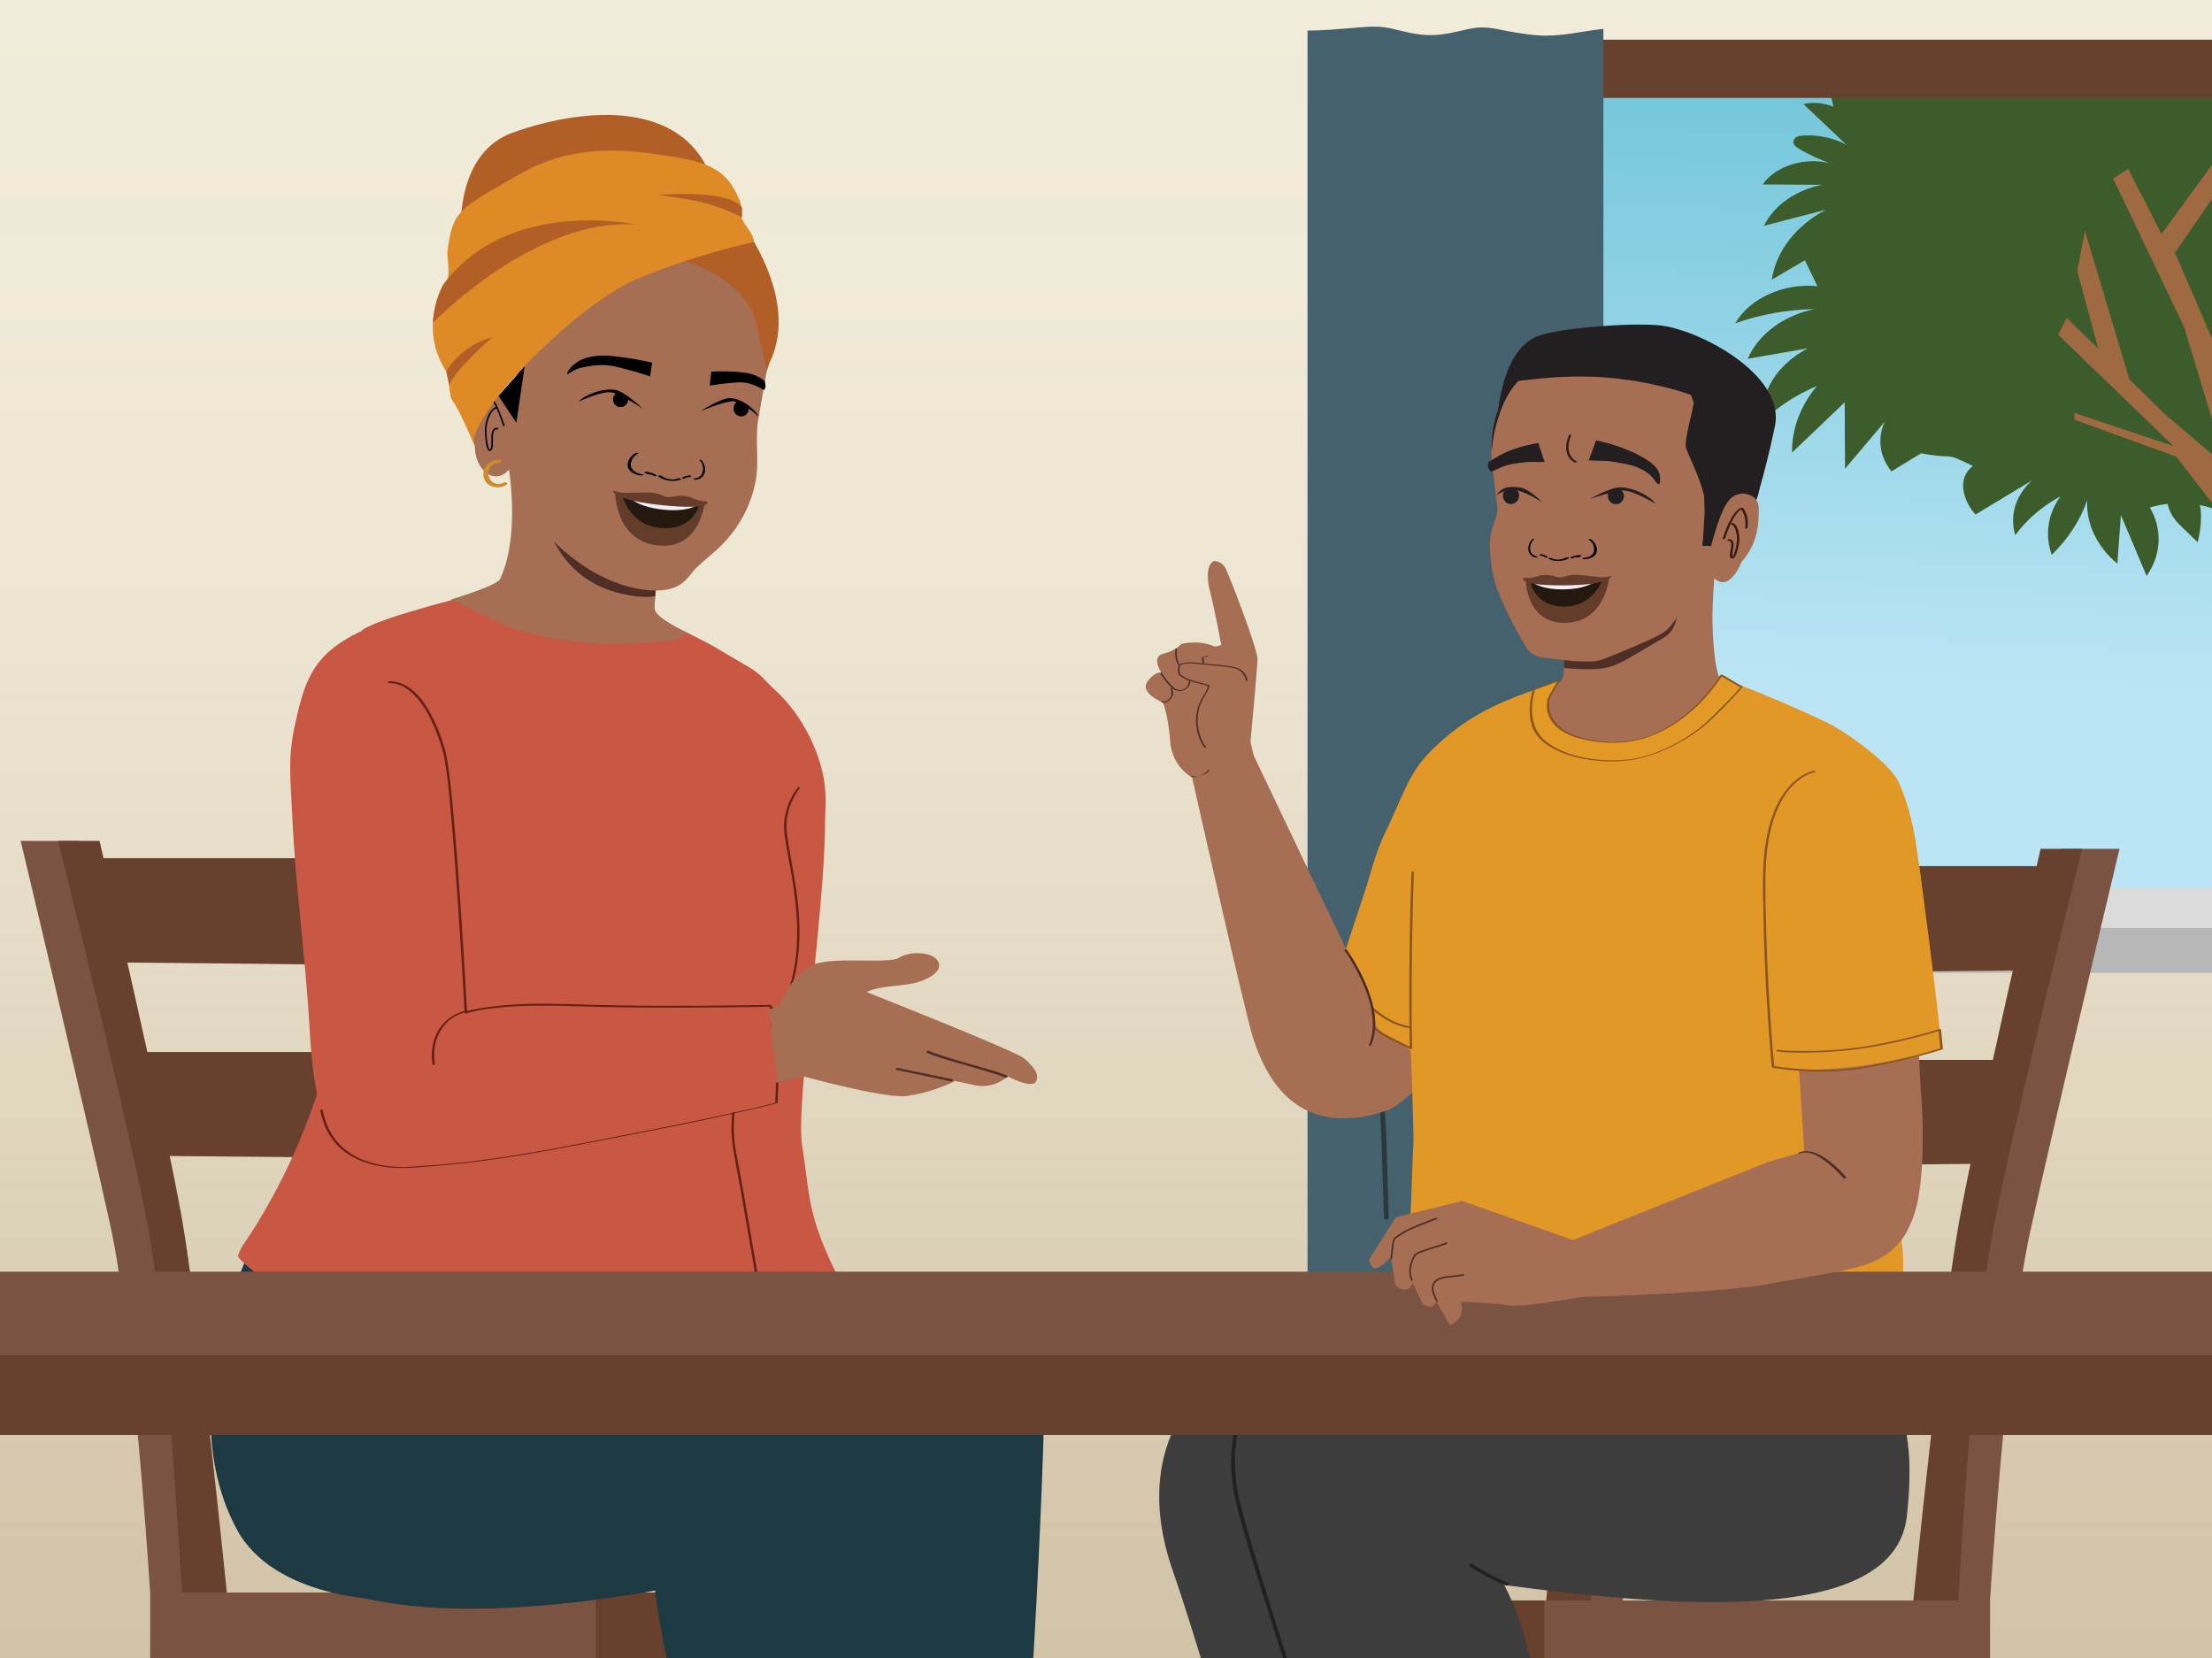 <?xml version="1.0" encoding="UTF-8"?>
<svg xmlns="http://www.w3.org/2000/svg" xmlns:xlink="http://www.w3.org/1999/xlink" viewBox="0 0 1334 1000">
  <defs>
    <style>
      .cls-1 {
        fill: #3c5c2c;
      }

      .cls-2 {
        fill: #67402e;
      }

      .cls-3 {
        fill: #9f6a42;
      }

      .cls-4 {
        fill: #010101;
      }

      .cls-5 {
        fill: url(#linear-gradient-2);
      }

      .cls-6 {
        fill: #1d3942;
      }

      .cls-7 {
        fill: #231f20;
      }

      .cls-8 {
        fill: #f1edf6;
      }

      .cls-9 {
        fill: #643c2a;
      }

      .cls-10 {
        stroke: #4f2e25;
      }

      .cls-10, .cls-11 {
        fill: none;
        stroke-miterlimit: 10;
      }

      .cls-12 {
        fill: #a66e53;
      }

      .cls-13 {
        fill: #ce8d2a;
      }

      .cls-14 {
        fill: url(#linear-gradient);
        opacity: .5;
      }

      .cls-11 {
        stroke: #010101;
        stroke-width: .96px;
      }

      .cls-15 {
        fill: #212121;
      }

      .cls-16 {
        fill: #3d3d3d;
      }

      .cls-17 {
        fill: #b7b7b7;
      }

      .cls-18 {
        fill: #e29926;
      }

      .cls-19 {
        fill: #e19826;
      }

      .cls-20 {
        fill: #7b5342;
      }

      .cls-21 {
        fill: #8b5522;
      }

      .cls-22 {
        fill: #2d383d;
      }

      .cls-23 {
        fill: #45616e;
      }

      .cls-24 {
        fill: #8e6528;
      }

      .cls-25 {
        fill: #b15e27;
      }

      .cls-26 {
        fill: #f2ebd1;
      }

      .cls-27 {
        fill: #24180f;
      }

      .cls-28 {
        fill: #de8b27;
      }

      .cls-29 {
        fill: #dcdbdb;
      }

      .cls-30 {
        fill: #381c13;
      }

      .cls-31 {
        fill: #c85844;
      }

      .cls-32 {
        fill: #662117;
      }

      .cls-33 {
        fill: #4f2e25;
      }
    </style>
    <linearGradient id="linear-gradient" x1="-1398.35" y1="3779.35" x2="-338.93" y2="3779.35" gradientTransform="translate(-3110.5 1389.46) rotate(90) scale(1 -1)" gradientUnits="userSpaceOnUse">
      <stop offset="0" stop-color="#f0ebe0"/>
      <stop offset=".18" stop-color="#eee8dd" stop-opacity=".99"/>
      <stop offset=".33" stop-color="#e8e1d4" stop-opacity=".97"/>
      <stop offset=".46" stop-color="#ded4c5" stop-opacity=".93"/>
      <stop offset=".59" stop-color="#d0c2b0" stop-opacity=".88"/>
      <stop offset=".72" stop-color="#bdab95" stop-opacity=".82"/>
      <stop offset=".84" stop-color="#a78e73" stop-opacity=".73"/>
      <stop offset=".96" stop-color="#8d6d4d" stop-opacity=".64"/>
      <stop offset="1" stop-color="#83603d" stop-opacity=".6"/>
    </linearGradient>
    <linearGradient id="linear-gradient-2" x1="1105.05" y1="604.79" x2="1133.13" y2="-61.85" gradientUnits="userSpaceOnUse">
      <stop offset=".29" stop-color="#bbe5f5"/>
      <stop offset=".81" stop-color="#76c7db"/>
    </linearGradient>
  </defs>
  <g id="Layer_3" data-name="Layer 3">
    <polyline class="cls-26" points="1372.37 1032.13 1372.37 -24.34 -34.67 -24.34 -34.67 1032.13"/>
    <polyline class="cls-14" points="1372.37 1047.04 -34.67 1047.04 -34.67 -12.39 1372.37 -12.39"/>
    <rect class="cls-5" x="818.16" y="35.47" width="599.16" height="536.3"/>
    <g>
      <path class="cls-1" d="M1680.74,136.08v.02c-2.57-7.92-7.51-15.26-14.9-20.93l15.17,4.68c-1.59-8.75-6.03-17-12.85-23.89l20.13,7.28c-4.1-14.36-21.09-25.62-39.29-26.01l-3.32-2.34c9.19-7.03,16.96-15.19,23.08-24.16-6.87.72-13.74,1.34-20.62,1.9-6.84,2.51-12.91,6.4-17.55,11.44,1.62-3.3,2.38-6.81,2.39-10.33-4.64.3-9.29.58-13.94.81,1.04,2.84,2.2,5.66,3.51,8.43-2.36-2.92-5.02-5.66-7.91-8.22-1.37.07-2.75.14-4.12.2-80.89,3.55-161.71-1.51-242.54-3.96-78.83-2.38-157.69-1.22-236.54-.98-6.64,7.84-11.36,16.85-12.78,26.39-3.8-10.15-18.52-16.6-31.01-13.61l25.74,24.4c-8.03-4.23-17.59-6.14-27.16-5.39-1.87.15-3.63,1.06-4.38,2.46-1.33,2.48,1.24,4.46,3.62,5.82,5.69,3.3,11.78,6.1,18.16,8.4-14.87-3.85-32.96,1.46-40.56,12.75l35.77.23c-15.9,3.15-28.95,12.35-35.04,24.71l37.38-9.7c-18.01,9.45-29.98,24.9-32.69,42.2l20.01-11.7,7.52,15.64c-20.03-2.13-41.09,7.37-49.49,22.33,15.05-5.31,31.22-8.2,47.62-8.52-18.68,3.91-33.73,15.14-40.14,29.95l36.17-6.28c-18.44,9.64-29.01,26.67-27.58,44.47,9.13-9.01,20.41-16.42,33.17-21.78-9.97,11.82-15.23,25.86-15.04,40.2l31.76-30.37c.06,13.36.12,26.72.19,40.07l23.98-28.37c-4.65,9.93-3.15,21.08,4.04,29.96l17.88-10.9c21.06,4.03,12.75-1.52,31.21,7.67-11.59,9.08-3.36,24.23,1.62,29.24,11.33-6.85,22.67-13.69,34.02-20.52-9.88,8.94-13.65,21.29-10.06,32.96,6.85-9.34,16.15-17.34,27.25-23.41-7.68,10.68-9.58,23.46-5.25,35.32,9.84-9.6,17.1-20.76,21.34-32.77-.61,14.19,5.98,27.96,18.22,38.07.71-9.76,1.42-19.51,2.13-29.26,5.16,12.2,10.32,24.43,15.5,36.67,8.93-12.66,9.66-28.08,1.96-41.26,13.12-3.91,27.6-3.4,40.26,1.42,15.7,11.35,39.83,9.8,53.15-3.41l4.1-4.07c-4.67,9.48-5.18,19.98-1.44,29.73,3.73-11.43,10.39-22.09,19.52-31.28-4.74,12.25-5.43,25.31-2.01,37.85,12.32-9.95,18.89-23.67,18.1-37.78,4.66,7.02,9.31,14.08,13.95,21.18,4.69-9.6,4.76-20.3.19-29.94,7.86,3.84,14.4,9.23,19.01,15.68,3.92-8.99,1.5-19.01-6.33-26.11l25.86-7.32,9.95,31.59s10.47-2.27,13.26-22.15c1-7.12-.43-11.95-2.66-15.26l15.63-4.42c4.99,6.27,7.88,13.49,8.38,20.95,5.98-6.11,10.16-13.25,12.23-20.88,3.45,6.11,6.9,12.21,10.34,18.32,5.37-5.06,8.19-11.59,7.91-18.27,2.07-1.49,3.91-3.15,5.63-4.88,67.04,24.64,109.14-33.6,111.48-49.26,1.28-8.55-.82-19.28-3.27-27.94,7.9-7.74,12.23-17.66,12.93-27.79l21.41,10.37c-.7-27.27-23.32-26.35-23.32-26.35Z"/>
      <path class="cls-3" d="M1310.82,269.08l-69.57-67.16,5.18-10.2,58.81,57.75,37.44,31.85-39.43-130.07,5.78-4.89,32.55,75.4,24.03-34.12h3.96s-27.99,40.04-27.99,40.04l13.97,65.97,23.79,21.67c.42-1.81.85-3.4,1.22-4.68l26.43-61.58-19.93-66.41,4.48-2.28s18.77,49.12,21.58,51.88c2.81,2.76,22.92-50.04,22.92-50.04l32.67-69.25,10.8,5.9-31.16,64.72,39.54-30.23,3.61,3.73-37,32.83s-29.64,46.41-28.51,50.95c1.14,4.54,87.22-22.3,87.22-22.3l2.83,5.24s-78.82,25.71-84.96,33.91-18.5,34.57-21.24,43.22c-2.18,6.73-6.94,16.22-6.61,20.09,0,0-11.03,23.91-11.9,54.62,5.24,13.85-6.48,31.63-4.69,46.05l-3.1,32.44-15.38-25.32,2.51-12.61c1.45-34.22-13.53-73.15-14.34-83.91l-43.81-56.85-61.48-22.29v-4.1s59.8,20.02,59.8,20.02Z"/>
      <polygon class="cls-3" points="1324.97 182.93 1283.43 101.81 1274.35 107.65 1317.18 197.21 1324.97 182.93"/>
      <polygon class="cls-3" points="1312.17 151.7 1363.86 76.64 1346.39 82.41 1295.91 151.62 1312.17 151.7"/>
      <polygon class="cls-3" points="1270.44 229.01 1252.74 163.39 1257.37 139.24 1285.8 234.36 1270.44 229.01"/>
      <path class="cls-1" d="M1307.4,298.28s-2.88,8.63,7.55,18.69l10.42,10.06s5.75-21.92-2.16-28.75c-7.91-6.83-15.81,0-15.81,0Z"/>
      <path class="cls-1" d="M1144.71,49.98c-11.98.05-23.96.08-35.93.09-2.72,0-4.76-1.04-6.14-2.6-.53.15-.82.24-.82.24l4.33,18.54c4.33,18.54,38.92,21.4,38.92,21.4l15.46,3.31-7.47-28.43c-1.51-5.76-4.51-9.79-8.34-12.56Z"/>
    </g>
    <path class="cls-29" d="M870.49,23.95v536.13s572.18,0,572.18,0V23.95s-572.18,0-572.18,0ZM893.62,47.72h523.69v488.01h-523.69V47.72Z"/>
    <rect class="cls-2" x="790.18" y="23.95" width="652.45" height="35.11"/>
    <rect class="cls-17" x="856.77" y="559.71" width="584.56" height="27.03"/>
    <path class="cls-23" d="M813.73,17.04c7.91-.63,16.22-1.77,23.97-.12,7.43,1.58,14.24,3.7,22.03,4.18,7.96.49,15.6-1.2,23.09-2.99,7.61-1.81,12.47-2.06,20.15-.56,8.15,1.6,16.17,3.15,24.59,3.76,13.56.98,26.29-2.45,39.4-3.93v863.14c-3.59,2.38-7.58,4.11-12.08,4.18-5.06.08-9.92-1.86-14.4-3.9-10.5-4.78-20.53-10.11-32.39-10.97-15.68-1.14-27.42,7.57-41.32,12.58-7.67,2.77-14.97,2.83-22.72.36-7.9-2.52-15.19-6.22-23.52-7.43-6.75-.99-25.81-.58-31.99.9V18.45c8.44-.03,16.8-.75,25.2-1.41Z"/>
    <path class="cls-22" d="M885.58,873.32c-1.7-25.83-2.97-51.7-3.82-77.57s-1.27-52.11-1.25-78.17.49-51.72,1.33-77.57,1.88-51.9,2.85-77.84c.97-25.94,1.94-51.88,2.9-77.83.12-3.16.24-6.32.35-9.48.05-1.23-2.86-.66-2.9.35-.97,26.11-1.95,52.22-2.92,78.33s-1.98,51.77-2.87,77.65c-.9,26-1.5,52.01-1.61,78.02-.11,25.79.2,51.58.93,77.36.74,26.04,1.91,52.08,3.52,78.08.19,3.15.4,6.3.6,9.44.06.98,2.97.37,2.9-.78h0Z"/>
    <path class="cls-22" d="M837.63,734.29c-1.31-27.28-1.01-54.66-3.9-81.85-.81-7.62-1.88-15.2-3.3-22.73-.19-1.03-3.1-.32-2.9.78,5.05,26.85,5.58,54.24,6.36,81.47.22,7.7.47,15.41.84,23.11.05.97,2.95.37,2.9-.78h0Z"/>
  </g>
  <g id="Layer_6" data-name="Layer 6">
    <path class="cls-12" d="M767.2,504.52l-13.08-57.27s4.18-44.04,4.26-49.93c.06-4.61-12.62-39.32-19.05-54.12-1.28-2.94-4.17-4.83-7.38-4.83h0c-4.98,2.86-3.71,12.51-2.32,17.91,3.2,12.47,6.86,32.63,6.86,32.63,0,0-3.16,1.36-4.31.87-9.86-4.17-19.85-1.37-19.85-1.37,0,0-2.87,3.87-10.68,5.81-7.81,1.93-1.18,11.58-1.18,11.58,0,0-3.4-1.64-8.45,5.26-5.05,6.9,9.23,12.62,9.23,12.62,0,0,3.08,6.01,4.47,23.51,1.39,17.5,15.8,23.12,15.8,23.12l8.86,45.66,36.8-11.43"/>
    <path class="cls-33" d="M727.41,450.66c-6.03-8.35-6.84-20.11-1.93-29.18,1.47-2.72,3.55-5.2,4.03-8.34.04-.26-.92-.09-.96.16-.43,2.83-2.18,5.15-3.59,7.57-1.31,2.24-2.28,4.67-2.88,7.19-1.18,4.92-1.01,10.16.47,15.01.86,2.81,2.17,5.47,3.89,7.85.18.25,1.06-.13.97-.26h0Z"/>
    <path class="cls-33" d="M728.82,413.09c-4.1-1.38-8.44-2.02-12.43-3.72-.98-.42-1.94-.9-2.85-1.47-.67-.42-1.54-.85-1.81-1.63-.26-.73-.32-1.55-.34-2.32-.01-.63-.02-1.32.13-1.94.27-1.1,1.6-1.38,2.55-1.58,1.24-.26,2.51-.33,3.77-.3,2.51.05,5.01.38,7.51.62,5.16.5,10.34.93,15.47,1.64,2.58.35,5.26.75,7.33,2.47,1.74,1.44,2.89,3.49,3.22,5.71.06.38,1.03.15.97-.26-.31-2.06-1.32-3.99-2.82-5.43-1.7-1.63-3.87-2.39-6.15-2.78-5.5-.96-11.12-1.34-16.68-1.88-2.7-.26-5.42-.62-8.14-.7-1.31-.04-2.63,0-3.93.22-1.03.17-2.13.4-3.02.98-1.4.92-1.26,2.77-1.13,4.25.06.69.15,1.48.53,2.07.21.32.56.53.86.75.49.35,1,.68,1.53.98,4.57,2.62,9.93,3.24,14.86,4.9.35.12,1.13-.39.58-.58h0Z"/>
    <path class="cls-33" d="M700.35,423.27c.81.7,1.94.72,2.91.35,1.11-.42,2-1.35,2.79-2.21s1.3-1.88,1.4-3.06-.12-2.32-.44-3.43c-.11-.39-1.08-.12-.97.26.51,1.76.81,3.83-.3,5.43-.53.76-1.29,1.51-2.03,2.06s-1.71.85-2.46.19c-.29-.25-1.2.14-.89.4h0Z"/>
    <path class="cls-33" d="M699.76,406.21c1.94,3.23,4.36,6.42,7.27,8.85,2.55,2.12,6.29,2.28,8.84.04,1.35-1.18,2.15-2.93,2.17-4.72,0-.45-.97-.27-.97.1-.02,1.85-.88,3.67-2.41,4.74-1.72,1.2-4.07,1.17-5.84.09s-3.19-2.81-4.5-4.35-2.58-3.33-3.66-5.13c-.19-.32-1.12.01-.89.4h0Z"/>
    <path class="cls-33" d="M708.82,391.4c-.18,3.33-.3,6.95,1.88,9.72.18.23,1.11-.09.9-.36-2.11-2.68-1.99-6.26-1.82-9.49.02-.35-.95-.15-.96.14h0Z"/>
    <path class="cls-33" d="M728.49,395.79c-.62-.05-1.24-.01-1.85.1-.53.1-1.28.22-1.62.7-.15.2-.15.45-.14.7.02.29.05.58.08.87.07.61.18,1.22.31,1.83.05.22,1.02-.02.97-.26-.11-.48-.19-.97-.26-1.46s-.15-.96-.13-1.43c0-.17.05-.36.2-.46.04-.03.07-.03.16-.05s.17-.04.26-.06c.47-.09.93-.11,1.41-.07.22.02.5-.06.68-.18.15-.1.13-.21-.06-.22h0Z"/>
    <path class="cls-33" d="M718.22,468.45c4.13,1.08,8.91-.68,11.29-4.24.1-.15-.35-.11-.39-.1-.19.03-.45.1-.56.27-2.07,3.1-5.93,4.63-9.54,3.69-.21-.05-.49.02-.68.12-.08.05-.33.21-.12.26h0Z"/>
    <path class="cls-22" d="M894.96,873.73c-1.7-25.83-2.97-51.7-3.82-77.57-.85-26.05-1.27-52.11-1.25-78.17s.49-51.72,1.33-77.57,1.88-51.9,2.85-77.84c.97-25.94,1.94-51.88,2.9-77.83.12-3.16.24-6.32.35-9.48.05-1.23-2.86-.66-2.9.35-.97,26.11-1.95,52.22-2.92,78.33-.97,25.88-1.98,51.77-2.87,77.65-.9,26-1.5,52.01-1.61,78.02-.11,25.79.2,51.58.93,77.36.74,26.04,1.91,52.08,3.52,78.08.19,3.15.4,6.3.6,9.44.06.98,2.97.37,2.9-.78h0Z"/>
    <path class="cls-33" d="M1094.21,694.28c5.1-1.83,10.64,1.34,14.65,4.26,4.28,3.12,8.17,6.74,11.62,10.75.33.38,1.95-.21,1.59-.63-3.97-4.61-8.55-8.9-13.7-12.17-4.45-2.83-9.64-4.63-14.81-2.77-1.13.41-.08.82.63.56h0Z"/>
    <path class="cls-31" d="M433.2,394.4c23.65,8.38,52.7,39.31,62.28,74.83,9.58,35.52-16.44,190-11.79,221.28,5.92,36.44,1.28,45.16,36,106l5.19,9.48-66.08,4.41s-4.91-62.27-21.84-111.93c-16.92-49.66-3.77-304.07-3.77-304.07Z"/>
    <g>
      <path class="cls-2" d="M18.61,517.58h231.48s16,65.83,15.78,65.2c-.22-.63-233.32-2.65-233.32-2.65l-13.95-62.55Z"/>
      <g>
        <rect class="cls-20" x="90.55" y="960.49" width="458.98" height="67.12"/>
        <rect class="cls-2" x="359.36" y="960.49" width="190.18" height="67.12"/>
        <path class="cls-20" d="M90.55,960.49s-9.74-156.52-24.13-221.99c-14.39-65.47-53.95-231.32-53.95-231.32h35.32s38.25,169.62,50.02,226.66c11.77,57.04,24.28,226.66,24.28,226.66h-31.54Z"/>
        <path class="cls-2" d="M109.7,960.49s-8.37-156.52-20.74-221.99c-12.37-65.47-53.95-231.32-53.95-231.32h25.03s39.37,169.62,49.49,226.66c10.12,57.04,27.28,226.66,27.28,226.66h-27.11Z"/>
        <path class="cls-20" d="M312,960.49s-9.74-156.52-24.13-221.99c-13.75-62.55-9.16-57.6-59.19-231.32h40.57s38.25,169.62,50.03,226.66c11.77,57.04,24.28,226.66,24.28,226.66h-31.54Z"/>
        <path class="cls-2" d="M331.15,960.49s-8.37-156.52-20.74-221.99c-12.37-65.47-53.95-231.32-53.95-231.32h25.03s39.37,169.62,49.49,226.66c10.12,57.04,27.28,226.66,27.28,226.66h-27.12Z"/>
      </g>
      <path class="cls-2" d="M71.2,634.49h231.48s16,65.83,15.78,65.2c-.22-.63-233.32-2.65-233.32-2.65l-13.95-62.55Z"/>
    </g>
    <g>
      <path class="cls-2" d="M1272.08,522.35h-231.48s-16,65.83-15.78,65.2c.22-.63,233.32-2.65,233.32-2.65l13.95-62.55Z"/>
      <g>
        <rect class="cls-20" x="741.16" y="965.26" width="458.98" height="67.12" transform="translate(1941.3 1997.64) rotate(-180)"/>
        <rect class="cls-2" x="741.16" y="965.26" width="190.18" height="67.12" transform="translate(1672.49 1997.64) rotate(-180)"/>
        <path class="cls-20" d="M1200.14,965.26s9.74-156.52,24.13-221.99c14.39-65.47,53.95-231.32,53.95-231.32h-35.32s-38.25,169.62-50.02,226.66c-11.77,57.04-24.28,226.66-24.28,226.66h31.54Z"/>
        <path class="cls-2" d="M1180.99,965.26s8.37-156.52,20.74-221.99c12.37-65.47,53.95-231.32,53.95-231.32h-25.03s-39.37,169.62-49.49,226.66c-10.12,57.04-27.28,226.66-27.28,226.66h27.11Z"/>
        <path class="cls-20" d="M978.69,965.26s9.74-156.52,24.13-221.99c13.75-62.55,9.16-57.6,59.19-231.32h-40.57s-38.25,169.62-50.03,226.66c-11.77,57.04-24.28,226.66-24.28,226.66h31.54Z"/>
        <path class="cls-2" d="M959.54,965.26s8.37-156.52,20.74-221.99c12.37-65.47,53.95-231.32,53.95-231.32h-25.03s-39.37,169.62-49.49,226.66c-10.12,57.04-27.28,226.66-27.28,226.66h27.12Z"/>
      </g>
      <path class="cls-2" d="M1219.49,639.26h-231.48s-16,65.83-15.78,65.2c.22-.63,233.32-2.65,233.32-2.65l13.95-62.55Z"/>
    </g>
    <path class="cls-6" d="M172.63,711.21s-77.81,120.29-30.08,210.69c22.74,43.05,90.8,43.01,90.8,43.01l69.81-87.79v-145.18l-130.53-20.73Z"/>
    <path class="cls-31" d="M441.89,649.86c1.56-9.44,2.68-19.63,5.33-28.82,5.11-17.73,23.62-27.25,39.03-34.57,3.74-1.78-6.44-3.16-2.62-4.7.03-13.48,8.12-29.3,8.22-42.79.15-21.71,7.54-41.48,5.77-63.15-1.67-20.47-13.84-44.71-29.73-59.21-6.66-6.08-8.92-10.16-16.72-14.52l-23.34-13.75c-.89-.27-14.1-7.33-15.02-7.54-1.95-.44-3.35-.41-4.18-1.62l-9.76-3.82-62.17-33.34-44.13,14.75s-61.27,14.66-73.83,22.99c-15.37,10.15-12.31,214.55-12.31,214.55,0,0-7.12,79.77-60.78,158.02-.35.51-1.88,4.21-2.11,4.8-.7,1.84,10.68,10.59,12.18,11.68,4.65,3.35,12.66,4.63,17.94,6.82,10.77,4.47,19.99,4.14,31.36,6.43,15.48,3.12,31.07,5.76,46.79,7.3,14.66,1.44,30.09-.5,44.54,1.71l163.82,1.12s-12.53-74.59-12.53-74.59c-1.44-8.57-3.79-16.9-4.88-25.57-1.14-9.02-1.68-18.12-1.61-27.22.03-4.45.17-8.91.53-13.34.04-.55.11-1.09.2-1.63Z"/>
    <path class="cls-6" d="M629.12,872.89c-3.53,105.74-14.08,286.32-30.87,394.25,0,0-81.41,40.45-93.45,16.79,0,0-29.29-220.7-69.35-350.31-35.28-114.13-249.39-122.84-222.2-133.19,42.79-16.28,317.38-38.53,370.42-19.41,35.16,12.67,47.79,21.75,45.46,91.86Z"/>
    <path class="cls-6" d="M586.77,781c-3.77-3.22-7.82-6.27-12.1-8.95-139.98-11.84-357.64,14.78-357.64,14.78,0,0-101.1,31.94-71.65,120.53,39.03,117.4,329.45,41.11,429.1,4.62.48-.17.94-.36,1.41-.53.57-6.81,1.49-13.59,2.66-20.28,2.65-15.14,6.65-29.98,11.61-44.4,5.05-14.69,11.17-28.96,18.34-42.59-6.47-8.42-13.68-16.29-21.73-23.17Z"/>
    <path class="cls-6" d="M575.7,786.47s-15.25.38-35.95,5.89c1.94-10.82,1.76-18.49,1.76-18.49-2.46-2.02-5.04-4.07-7.73-6.15-11.25,6.02-21.97,13.17-32.18,21.07-11.87,9.18-23.06,19.4-33.46,30.48-10.03,10.68-19.33,22.23-27.54,34.61-2.32,3.51-35.71,7.09-37.83,10.75.38.04.07,21.05.44,21.08-30.22,57.1,17.26,141.6,14.3,243.15-2.6,89.17-2.84,101.91-7.63,149.28,14.26,21.43,125.01,11.4,125.01,11.4,13.88-137.58,40.81-503.07,40.81-503.07Z"/>
    <line class="cls-24" x1="401.8" y1="553.85" x2="401.69" y2="555.57"/>
    <path class="cls-32" d="M481.2,474.9c-2.2,2.58-3.88,5.72-5.21,8.82-2.4,5.59-3.57,11.69-3.04,17.77.43,4.93,1.43,9.82,2.32,14.68,1.22,6.6,2.42,13.2,3.37,19.84,2.25,15.77,3.23,32,.29,47.75-2.29,12.27-6.59,25.14-15.12,34.55-2.36,2.6-5.03,4.84-7.72,7.09-2.02,1.69-4.08,3.45-5.44,5.74-.79,1.33-1.27,2.83-1.78,4.28-.82,2.36-1.55,4.75-2.22,7.15-1.77,6.36-3.14,12.84-4.11,19.38-1.09,7.4-1.67,14.9-1.33,22.38.25,5.53,1.28,10.88,2.3,16.3,1.91,10.17,3.7,20.37,5.49,30.57,1.89,10.79,3.74,21.59,5.59,32.39,1.09,6.37,2.17,12.75,3.24,19.12.05.31.1.62.16.93.1.6,1.55.24,1.45-.39-.75-4.49-1.51-8.97-2.28-13.45-1.72-10.12-3.45-20.24-5.21-30.36-1.87-10.76-3.75-21.52-5.71-32.26-.74-4.06-1.49-8.11-2.28-12.16-1.42-7.27-1.62-14.69-1.15-22.06.81-12.68,3.3-25.55,7.48-37.57.97-2.8,2.09-5.11,4.23-7.19s4.63-3.92,6.88-5.95c7.76-7.02,12.61-16.21,15.8-26.09,4.95-15.37,5.74-31.46,4.4-47.45-1.13-13.42-3.85-26.56-6.11-39.81-.83-4.86-1.55-9.69-.95-14.63.71-5.94,2.91-11.69,6.19-16.68.52-.79,1.06-1.59,1.68-2.31.58-.68-.81-.79-1.19-.35h0Z"/>
    <path class="cls-12" d="M305.34,273.49s9.97,45.77-3.72,75.68c-1.91,4.17-29.66,12.37-29.66,12.37l37.15,17.68c17.26,5.15,46.68,10.82,71.55,8.63,10.86-.96,25.78.92,34.07-6.16h0s-19.05-8.76-19.84-14.11c-.78-5.35,5.47-50.03,5.47-50.03"/>
    <path class="cls-33" d="M395.34,354.95s-10.17-5.6-16.58-7.39c-6.41-1.79-17.37-1.38-46.95-26.91,0,0,8.74,31.46,46.43,38.11,0,0,10.56,2.27,16.95.7l.15-4.5Z"/>
    <path class="cls-12" d="M427.27,162.18c.13.11.27.21.41.32-.14-.22-.28-.45-.37-.68l-.03.35ZM443.13,166.76c.22.24.46.48.71.71l.03-.29s-.71-.77-.74-.42ZM328.01,319.85c13.87,16.64,36.27,32.68,59.99,35.77,23.73,3.09,26.28-7.93,32.22-13.44,9.89-9.19,13.65-11,21.07-20.35,7.16-9.03,12.2-20.05,14.37-31.51,2.35-12.4-.39-24.55,1.55-36.92.87-5.61,5.17-27.65,6.69-40.66,1.52-13.02-10.17-34.39-10.17-34.39-.46-3.59-2.17-6.23-3.84-9.22l-1.54-.13s.74.42.64,1.48c-1.92-.47-3.77-1.69-5.16-2.99v.06c-2.41.86-4.62-.4-6.39-2.33-.03.35.29,1.09.68,1.12-2.34.15-4.55-1.11-5.97-2.65-.03.35.3,1.09.26,1.44-1.72-.47-3.39-1.53-4.76-2.61.31.49,9.1-.1,9.08.14-2.33.15.24,1.15-1.53-.78l-1.79-1.48c-1.95.19-1.98,1.35-3.4-.19.35.39-.72-3.98-.75-3.62-2.31-.2-1.66-.3-3.49-1.52-.03.35-6.48,1.75-6.51,2.1-1.92-.17-1.57,1.64-2.98.1.35.39,1.52-1.36,1.87-.97-2.33.15-3.33,1.56-5.1-.37.35.39-7.26-4.53-7.26-4.53-2.34.15-2.01.91-3.81-.66.71.77-10.58-1.58-10.26-.84-1.92-.17,3.06,7.36,1.61,6.17-.03.35-4.33-1.44-4.33-1.44-1.95.19.78,2.2-.64.66-.03.35.26,1.44.65,1.48-2.4.86-5.03-.08-7.21-1.69.71.77,1.03,1.51,1.38,1.9-1.92-.17-3.49.05-5.29-1.52-.03.35.64,1.48,1.03,1.51-1.98.54-4.26-.01-6.09-1.24-.03.35.68,1.12,1.03,1.51-1.56.22-3.1.09-4.54-1.11l1.03,1.51c-1.54-.13-2.75.47-4.99-.43-.03.35.71.77.68,1.12-1.15-.1-2.69-.23-3.81-.69-.03.35,1.06,1.16.68,1.12-1.54-.13-2.75.47-4.61-.4.35.39.68,1.12,1.03,1.51-1.54-.13-3.1.09-4.58-.75-.03.35.29,1.09.65,1.48-1.54-.13-2.75.47-4.61-.4-.03.35.68,1.12,1.03,1.51-1.54-.13-3.11.09-4.61-.4-.03.35.71.77,1.06,1.16-1.54-.13-3.1.09-4.97-.79-.06.7.29,1.09.26,1.44-1.15-.1-1.89-.52-3.04-.62l-1.98.54c-5.99,6.59-7.66,30.25-7.66,30.25-12.74,8.49-19.03,27.48-19.23,34.22-.2,6.73-3.38,21.03-3.38,21.03-1.71-2.63-5.47-8.29-6.38-11.21-.94-2.57.11-5.68-.83-8.24-2.97-5.94-10.8-4.85-15.34-1.69l-.81,1.1c-6.57,7.46-2.28,32.8,1.45,40.53,0,15.1,12.53,24.09,20.86,13.89l1.58,6.02"/>
    <path class="cls-13" d="M300.86,277.22c-4.36.11-8.59,3.07-9.28,7.54-.32,2.02.19,4.08,1.34,5.77.87,1.28,1.96,2.01,3.36,2.61,2.8,1.19,6,1.02,8.66-.47.48-.27,1.16-.79.73-1.4-.38-.54-1.5-.42-1.99-.15-1.73.96-3.49,1.03-5.32.3-.48-.19-1.05-.5-1.54-.83s-.42-.32-.78-.77c-2.02-2.51-2.1-6.24.05-8.67.57-.64,1.17-1.1,1.84-1.41.1-.05.19-.09.29-.13,0,0,.46-.17.22-.09.23-.08.47-.14.71-.2.31-.07.89-.13,1.4-.14.6-.01,1.56-.45,1.65-1.12.09-.74-.82-.85-1.33-.84h0Z"/>
    <path d="M316.42,220.82l-5.02,34.13-10.75-16.19s11.23-12.86,15.77-17.94Z"/>
    <g>
      <path class="cls-4" d="M408.87,288.55c-2.96,1.23-7.25.51-9.95-1.5-.6-.44-2.74-.25-1.9.37,3.57,2.65,9.75,3.4,13.57,1.82.38-.16.34-.44-.1-.63-.46-.2-1.21-.23-1.61-.06"/>
      <path class="cls-4" d="M395.86,286.51c-1.83-1.06-3.92-1.72-6.04-2.07-.31-.05-.72.03-.97.22-.19.14-.25.35-.03.51.93.65,2.17.99,3.32,1.07.36.03.85-.02,1.08-.32.21-.27-.12-.49-.4-.51-.95-.06-1.91-.34-2.68-.87-.33.24-.67.48-1,.72,1.89.31,3.76.92,5.39,1.87.32.19.82.13,1.14-.03.24-.11.51-.4.18-.6"/>
      <path class="cls-4" d="M387.37,286.04c-2.49-.28-5.32-1.61-6.39-3.58-1.61-2.98.51-7.29,3.77-8.82.36-.17.2-.44-.14-.54-.44-.13-.98-.01-1.35.16-2.85,1.33-4.92,4.85-4.75,7.52.17,2.5,2.4,4.43,5.32,5.41.87.29,1.8.51,2.73.62.38.04,1.07-.01,1.28-.29.21-.28-.12-.44-.47-.48"/>
      <path class="cls-4" d="M413.54,287.69c-.11-.3.15-.46.35-.44.67.08,1.37-.05,1.99-.46.2.29.39.57.59.86-1.36.03-2.75.35-4.02,1.05-.25.14-.59,0-.79-.19-.15-.15-.29-.47-.04-.62"/>
      <path class="cls-4" d="M411.62,287.88c1.43-.78,2.98-1.12,4.5-1.15.22,0,.5.14.64.36.11.17.12.39-.06.5"/>
      <path class="cls-4" d="M418.69,288.47c1.63.08,3.63-.83,4.59-2.63,1.45-2.71.62-6.16-1.25-8.13-.2-.21-.06-.46.17-.51.3-.07.63.13.84.35,1.63,1.72,2.55,4.37,2.05,6.99-.46,2.45-2.16,4.04-4.17,4.58-.6.16-1.22.25-1.83.22-.25-.01-.68-.16-.77-.47-.1-.31.14-.42.37-.41"/>
    </g>
    <path d="M422.41,247.97s12.55-8.03,17.84-7.85c7.72.26,15.28,7.07,17.46,11.26,0,0-10.31-9.34-15.75-9.36-5.2-.02-19.55,5.95-19.55,5.95Z"/>
    <path d="M387.52,246.37s-10.67-10.26-16.39-11.2c-8.34-1.37-18.99,3.45-22.24,7.09,0,0,14.14-6.71,19.99-5.59,5.59,1.08,18.63,9.7,18.63,9.7Z"/>
    <path d="M461.2,234.52c.09-.16.18-.32.26-.48.01-.02,0-.02.01-.03,0-.01,0,0,0-.03.03-.08.05-.16.08-.24.35-1.25-.13-2.53-.36-3.83-.12-.12-.22-.21-.26-.24,0,0-2.7-2.46-7.34-3.95-3.2-1.03-12.28-2.21-24.61-1.59-.19,1.59-.38,3.19-.58,4.8-.14,1.22-.29,2.44-.42,3.65,4.34-.76,8.03-1.19,10.8-1.45,5.87-.56,8.87-.82,12.15-.06,3.44.79,6.26,2.26,7.36,2.83.96.5,1.72.9,2.44,1.36.15-.24.31-.48.46-.73Z"/>
    <path d="M393.28,218.73c-.22,1.56-.45,3.12-.67,4.69-.17,1.19-.35,2.38-.53,3.57-5.22-1.74-9.71-3.02-13.11-3.92-7.19-1.91-10.88-2.86-15.2-2.91-4.54-.05-8.5.67-10.04.96-2.17.41-3.62.65-5.4,1.32-3.87,1.45-5.65,3.43-6.21,3.16-.51-.25.64-2.05.76-2.23,2.93-4.53,8.36-6.7,8.77-6.88,0,0,4.09-1.7,10.35-2.03,4.31-.23,16.03.79,31.3,4.27"/>
    <path d="M446.5,241.66c-.44,0-.87.07-1.29.23-1.6.6-2.27,2.08-2.42,2.43-.81,1.93-.4,4.76,1.76,6.1,1.59.99,3.81,1,5.3-.28,1.11-.96,1.95-2.65,1.68-4.27-1.8-1.24-3.42-2.73-5.02-4.21Z"/>
    <path d="M378.57,239.72c-.44-.3-.89-.59-1.34-.88-.95-.62-1.86-1.33-2.52-2.26-.01-.02-.02-.04-.03-.05-1.18-.07-2.31.13-3.01.61-.32.22-1.18.85-1.69,2.04-.65,1.51-.24,3.37.62,4.57,1.14,1.6,3.3,2.11,5.08,1.53,2.35-.77,3.41-3.3,3.17-5.34-.09-.07-.18-.14-.28-.21Z"/>
    <path class="cls-11" d="M303.93,256.93c-7.1-22.3-13.59-23.08-13.59-23.08,0,0-4.86,4.54-3.65,14.69"/>
    <path class="cls-11" d="M300.38,258.55c-5.77-1.14-2.34,10.12-4.2,12.51-1.86,2.39-3.34-4.58-3.27-12.82,0,0,1.06-11.03,6.77-12.51"/>
    <path class="cls-25" d="M455.31,192.16c-7.54-21.35-30.44-34.8-78.5-44.93-48.07-10.13-87.58,4.35-87.58,4.35,28.63-67.62,99.01-59.23,114.75-57.86,15.74,1.37,85.47,73,60.09,125.1l-1.78,5.34s-5.6-28.12-6.97-32Z"/>
    <path class="cls-25" d="M278,136.04s-2.05-44.1,31.05-55.98c44.21-15.87,102.96-19.47,119.86,27.12l-150.91,28.85Z"/>
    <path class="cls-28" d="M273.21,242.19c-3.21-3.85-1.4-13.86-4.07-18.1-14.01-22.24-7.19-42.24-.1-53.86,3.09-5.06.19-14.65.84-19.26,3.42-24.18,6.27-24.68,44.55-46.49,31.15-17.74,62.94-14.07,81.3-11.49,29.4,4.14,42.26,7.11,50.78,28.95,1.11,2.85-.53,4.93.31,8.32,1.19,4.79,7.23,9.61,7.93,15.61,0,0-38.01,8.28-72.04,23.03-34.03,14.75-97.67,77.76-97.07,98.34.02.65-8.87-20.8-12.43-25.06Z"/>
    <path class="cls-25" d="M261.06,194.72s61.69-63.94,122.69-59.25c0,0-77.13-16.94-116.6,36.36l-1.02,2.18c-2.68,5.73-4.32,11.89-4.86,18.2l-.21,2.51Z"/>
    <path class="cls-25" d="M447.58,131.13l-4-1.9c-9.3-4.42-19.18-7.47-29.35-9.06l-17.04-2.66s42.03-3.66,50.33,7.62l.06,6Z"/>
    <path class="cls-25" d="M296.92,203.4s-23.58,20.48-26,29.2l-1.78-8.51s7.89-15.46,27.78-20.68Z"/>
    <path class="cls-12" d="M873.5,579.28l-53.48,10.43-64.67-135.53c-7.73,8.63-21.66,10.73-36.36,15.02,0,0,31.48,140.2,36.54,156.29,17.9,56.89,56.77,52.29,80.89,44.32,13.88-4.59,55.94-52.16,59.03-65.7.7-3.09-22.54-25.09-21.95-24.83Z"/>
    <path class="cls-16" d="M790.05,952.69c-1.75-5.22-3.77-10.34-5.97-15.35-4.98-11.32-10.98-22.11-17.66-32.37-6.87-10.55-14.52-20.54-22.9-29.78-5.7-6.28,16.02-20.85,9.6-26.31-15.68-82.28,379.32-10.47,379.32-10.47,0,0,25.68,1.9,17.55,75.93-10.31,93.87-272.14,33.3-358.28,25.93-.41-.04-1.25,12.45-1.66,12.41Z"/>
    <path class="cls-16" d="M707.17,947.01c23.04,65.86,73.94,252.16,105.68,331.81,0,0,87.28,4.44,93.86-15.64,0,0,1.9-446.11-51.6-453.32-39.43-5.31-106.54,8.97-126.9,25.71-24.44,20.09-39.18,59.57-21.04,111.44Z"/>
    <path class="cls-16" d="M749.84,902.87s13.41-2.57,32.54-2.19c-3.7-8.03-4.97-14.02-4.97-14.02,1.78-2.03,3.66-4.11,5.62-6.23,10.96,2.56,21.66,6.09,32.05,10.31,12.08,4.9,23.77,10.73,34.92,17.37,10.75,6.4,21.03,13.62,30.5,21.7,2.68,2.29,5.29,4.65,7.83,7.09-.32.1,5.26-.73,4.94-.63,37.01,38.65,36.08,124.94,57.49,203.24,15.7,57.42,36.2,123.88,36.2,123.88-8.5,19.32-114.37,27.25-114.37,27.25-37.64-104.22-122.76-387.77-122.76-387.77Z"/>
    <path class="cls-15" d="M867.12,1276.45c-.62-1.85-1.24-3.69-1.86-5.54-1.73-5.17-3.47-10.34-5.2-15.51-2.65-7.91-5.29-15.82-7.93-23.73-3.37-10.11-6.74-20.22-10.1-30.33-3.92-11.8-7.84-23.59-11.75-35.39-4.27-12.9-8.53-25.8-12.79-38.71-4.4-13.36-8.79-26.73-13.17-40.1-4.4-13.44-8.78-26.89-13.14-40.34-4.17-12.88-8.33-25.76-12.46-38.66-3.75-11.73-7.48-23.46-11.17-35.21-3.16-10.07-6.28-20.14-9.34-30.24-2.39-7.87-4.74-15.75-6.97-23.67-1.43-5.08-2.87-10.18-3.99-15.34-4.11-18.9-3.7-39.19,5.05-56.77,4.24-8.51,10.3-15.97,17.95-21.64s17.22-9.77,26.88-11.73c6.07-1.23,12.28-1.59,18.44-2.13,9.92-.87,19.83-1.74,29.75-2.61,12.86-1.13,25.71-2.25,38.57-3.38,12.24-1.07,24.49-2.14,36.73-3.22,7.82-.68,15.64-1.37,23.45-2.05,1.08-.09,2.17-.19,3.25-.28.36-.03,1.36-.16,1.52-.55s-.13-.44-.55-.41c-4.41.39-8.82.77-13.22,1.16-10.61.93-21.21,1.86-31.82,2.79-13.15,1.15-26.3,2.3-39.46,3.46-11.78,1.03-23.56,2.06-35.34,3.1-6.76.59-13.53,1.19-20.29,1.78-13.81,1.21-27.42,5.21-38.79,13.34-15.17,10.84-24.04,28.04-26.31,46.34-1.64,13.19.02,26.47,3.32,39.27,1.69,6.53,3.56,13.02,5.46,19.49,2.65,9.01,5.39,17.99,8.16,26.96,3.41,11.04,6.87,22.06,10.37,33.08,3.92,12.38,7.89,24.75,11.87,37.11,4.29,13.31,8.6,26.62,12.94,39.92,4.42,13.56,8.85,27.12,13.31,40.68s8.74,26.59,13.13,39.88c4.12,12.47,8.25,24.93,12.38,37.39,3.68,11.08,7.36,22.15,11.05,33.22,3.04,9.13,6.09,18.25,9.13,27.37,2.21,6.61,4.42,13.23,6.64,19.84,1.19,3.54,2.37,7.08,3.56,10.63.15.44.3.89.45,1.33.19.56,2.45-.11,2.28-.61h0Z"/>
    <path class="cls-15" d="M909.46,954.64c-7.57-3.12-14.82-6.94-21.66-11.42-.87-.57-2.85.62-1.75,1.34,6.99,4.57,14.39,8.47,22.11,11.65,1,.41,2.65-1.02,1.31-1.58h0Z"/>
    <path class="cls-12" d="M1033.44,336.27s-3.26,54.04,3.32,72.34c1.6,4.44,29.61,17.6,29.61,17.6l-112.2,56.33-56.66-46.92s43.45-20.14,45.05-25.47c1.6-5.33.09-45.51.09-45.51"/>
    <path class="cls-19" d="M1145.12,471.91c-5.06-11.49-32.04-30.77-43.88-36.42-30.84-14.66-59.41-25.22-59.41-25.22,0,0-33.34,46.58-80.68,38.26-47.34-8.32-23.54-36.08-23.54-36.08l-14.77,4.47c-22.18,8.05-38.88,16.23-56.16,32.42-14.71,13.78-17.03,21.44-27.38,44.45-6.14,13.64-7.34,13.72-14.91,39.79-1.03,3.56-12.87,38.72-12.88,39.42-.05,2.24,12.39,45.57,24.63,51.93,13.74,7.14,13.2,7.95,14.51,8.59.51,1.1,1.88,52.62,1.8,54.1-1.33,25.87-1.35,46.54-3.27,72.36-.04.58-5.72,39.76-5.76,40.35,1.96.01,2.13.01,4.09.04,30.88.39,59.82-5.23,90.56-2.5,15.48,1.38-21.09,4.38-5.64,6.04,3.13.34,42.22,4.85,45.54,5.15,2.87.27,16,1.85,18.87,2.07,15.77,1.2,29.56,3.89,45.28,5.67,16.65,1.88,41.22,9.19,65.51,9.19,3.22,0,36.39,17,39.68,18.4.52-6.44-.23-69.84.25-76.28,3.97-55.33-48.47-118.97-51.53-154.25l35.17-10.63,33.71-16.98c-8.35-61.9-7.16-85.63-19.79-114.34Z"/>
    <path class="cls-21" d="M851.21,526.14c-.51,13.57-.83,27.15-1.05,40.73-.25,15.3-.38,30.6-.22,45.9.07,6.5.08,13.02.29,19.52l1.15-.54c-3.17-1.4-6.29-2.92-9.38-4.5-4.49-2.29-9.33-4.64-13.06-8.09-.46-.43-.97-.9-1.28-1.45.14.25-.03-.12-.07-.22-.14-.4-.29-.8-.44-1.2l-3.12-8.56-2.41-6.6-1.39.51c5.11,6.28,11.99,11.7,19.27,15.19,3.26,1.56,6.71,2.69,10.29,3.23.71.11,1.48-.9.5-1.04-10.54-1.61-19.92-8.45-27.05-16.1-.58-.62-1.16-1.25-1.69-1.91-.34-.41-1.62-.12-1.39.51,1.79,4.9,3.58,9.8,5.37,14.71.43,1.19.69,2.15,1.56,3.06,3.31,3.46,7.93,5.73,12.11,7.92,3.72,1.95,7.49,3.8,11.33,5.5.33.15,1.17-.07,1.15-.54-.4-12.99-.39-26.03-.34-39.02.05-15.22.29-30.44.67-45.65.18-7.16.39-14.32.66-21.48.03-.75-1.44-.53-1.47.11h0Z"/>
    <path class="cls-12" d="M1022.05,422.49c-28.79,13.45-60.97,12.25-84.79-8.36,6.36-3.27,6.15-9.22,6.53-10.6,1.42-5.11.98-40.08.98-40.08l90.45-29.19s-6.37,54.99.49,72.26c.37.92,3.38,5.04,5.64,6.98-5.4,4.6-12.81,5.95-19.3,8.99Z"/>
    <path class="cls-33" d="M926.35,367.62c2.83,5.08,5.4,10.35,8.44,15.29.05.08.06.15.08.22.28-.2.64-.22.89.17,2.14,3.34,4.26,4.78,6.12,8.32,1.6,3.05,1.39,7.61,1.37,11.19,2.39.52,6.87.36,9.9.72,20.55.68,21.1-2.06,49.38-18.43,8.98-5.19,7.63-12.28,9.37-13.52-28.1-2.23-56.11-2.46-85.55-3.97Z"/>
    <path class="cls-7" d="M1058.75,302.1s4.92-13.2,11.66-45c6.03-28.47-37.95-54.54-64.99-60.21-14.87-3.12-65.33.63-78.6,6.07-13.27,5.45-20.95,22.66-23.77,47.74,0,0,9.21-24.58,25.12-23.18,12.98,1.15,55.24-3.18,65.98,2.07,10.74,5.25,34.44,16.33,33.47,55.86-.26,10.77,19.42.41,24.33,7.17,4.92,6.75,6.78,9.48,6.78,9.48Z"/>
    <path class="cls-12" d="M1034.71,347.13l6.28-38.57,4.1-43.31-15.35-33.77-30.13-16.54-35.13-.64s-28.44,5.55-37.42,7.45c-8.98,1.91-15.76,12.42-22.38,24.24-6.62,11.81-5.03,32.05-5.03,32.05-.28.68.33,3.79.44,4.43,1.35,8.17,1.55,15.26,2.69,21.36.53,2.89.39,5.56-.6,8.19-3.91,10.36-4.08,14.87-3.55,21.36.73,8.85,1.98,16.42,4.87,23.49,3.07,7.51,7,15.64,7.8,17.24,0,0,8.84,16.92,10.85,18.63,2.01,1.71,5.07,3.37,6.53,3.6,1.46.23,20.7,2.42,20.7,2.42l8.97.22c3.05.07,6.08-.46,8.93-1.56,7.71-3,29.73-12.02,35.82-15.87,8.2-5.18,18.76-27.85,18.76-27.85"/>
    <path class="cls-7" d="M1028.02,309.26c-.32,3.35-.84,16.68-1.36,19.93l17.36.42c5.73-11.27,12.61-24.52,14.73-27.51,3.32-4.68,4.83-28.01,5.41-36.8l.12-1.89c.57-8.42-6.9-22.17-19.99-36.77-14.4-16.07-40.77-26-67.17-25.3-2.51.07-5.02.23-7.45.48-23.01,2.37-42.51,12.94-57.94,31.43-11.13,13.33-12.52,29.06-12.07,38.71,1.47-18.94,8.72-31.99,9.02-32.54,6.87-12.62,15.05-15.96,20.71-16.55,4.93-.51,8.56.97,9.27,1.29,5.5,1.49,13.68,1.09,19.58.48,4.4-.45,7.9-1.05,8.85-1.22,3.04-1.92,7.52-3.22,12.99-3.79,12.69-1.31,30.86,1.72,34.39,7.43,3.91,6.34,12.36,28.67,12.2,33.79"/>
    <path class="cls-12" d="M1033.02,347.92c9.78,10.74,17.2-8.9,17.2-8.9,10.16-11.48,10.53-24.02,10.43-32.61-.1-8.59-9.54-8.74-9.54-8.74-8.04.63-11.75,4.82-19.26,31.65"/>
    <path class="cls-7" d="M911.67,230.11c6.17-9.18,17.93-20.57,24.71-29.31,3.09-.18,18.34,0,21.55-.02,32.66-.2,75.8,20.08,79.59,32.09,2.36,7.49-.79,47.73-2.34,51.35-4.24,9.92-6.25,23.05-6.25,23.05-.82-15.17-11.04-32.39-12.22-37.62-1.18-5.23,6.6-29.58,4.96-30.68-1.64-1.1-31.1-11.24-64.39-11.87-9.81-.19-19.67.34-28.45,1.2.07-.1-17.23,1.92-17.17,1.82Z"/>
    <path class="cls-7" d="M972.15,296.22c2.02-.98,4.33-1.77,5.61-.58.3.28,1.11,1.07,1.46,2.4.45,1.69-.26,3.57-1.34,4.7-1.44,1.51-3.79,1.71-5.56.83-2.41-1.2-3.13-4.15-2.47-6.27.12-.39.68-.28,2.31-1.08"/>
    <path class="cls-7" d="M913.77,294.51c-1.97-1.08-4.32-.25-5.66.88-.31.26-1.16,1.02-1.57,2.32-.53,1.66.09,3.58,1.11,4.76,1.37,1.58,3.7,1.9,5.52,1.1,2.46-1.08,3.33-3.99,2.77-6.14-.1-.39-.58-2.05-2.17-2.92"/>
    <path class="cls-7" d="M929.98,302.84s-7.83-8.22-13.69-8.9c-8.55-1-10.8.88-13.93,4.74,0,0,5.71-3.97,11.72-3.1,5.74.83,15.9,7.27,15.9,7.27Z"/>
    <path class="cls-7" d="M958.83,300.92s12.32-7.08,18.22-6.99c8.61.13,18.65,5.63,21.25,9.87,0,0-13.2-8.03-19.27-7.96-5.8.07-20.2,5.08-20.2,5.08Z"/>
    <path class="cls-7" d="M962.51,265.56c-.68,1.93-1.37,3.86-2.05,5.8-.52,1.48-1.81,4.8-2.32,6.28,5.15.43,10.05.09,13.28.64,6.41,1.09,13.11,1.8,18.88,4.91,2.76,1.49,5.06,3.15,6.97,5.5.6.74,1.95,3.52,3.29,3.4.55-.05.62-2.7.63-2.97.12-5.35-3.29-8.81-7.91-11.74-9.44-5.98-19.85-9.41-30.76-11.82"/>
    <path class="cls-7" d="M897.79,278.66s2.95-1.87,2.97-1.88c8.23-5.28,17.37-7.97,26.95-9.63.63,1.94,1.27,3.9,1.9,5.85.48,1.49,1.44,4.14,1.91,5.63-4.53.09-8.58-.24-11.42.1-5.64.66-11.59,1.28-16.63,3.97-.4.21-3.77,1.6-4.14,1.83-2.58-2.14-2.14-5.19-1.54-5.86Z"/>
    <g>
      <path class="cls-4" d="M935.54,336.59c2.48,1.41,6.33,1.19,8.9-.36.57-.34,2.44.05,1.64.53-3.4,2.04-8.92,2.1-12.12.28-.32-.18-.25-.43.15-.56.42-.13,1.09-.09,1.43.1"/>
      <path class="cls-4" d="M947.19,336.05c1.71-.78,3.62-1.16,5.52-1.27.28-.01.63.1.83.29.16.15.18.35-.03.46-.88.49-2,.68-3.03.63-.32-.01-.75-.11-.92-.39-.16-.27.15-.43.4-.42.84.04,1.71-.11,2.44-.52.27.25.54.5.81.75-1.69.09-3.4.45-4.93,1.15-.3.14-.73.03-1-.14-.2-.13-.41-.42-.1-.56"/>
      <path class="cls-4" d="M954.7,336.48c2.22,0,4.84-.93,5.98-2.6,1.71-2.53.28-6.63-2.45-8.34-.3-.19-.13-.41.18-.47.4-.08.87.09,1.18.28,2.37,1.49,3.85,4.86,3.43,7.26-.4,2.25-2.55,3.77-5.22,4.36-.79.17-1.64.29-2.46.29-.34,0-.94-.12-1.09-.39-.16-.28.15-.39.47-.39"/>
      <path class="cls-4" d="M931.51,335.34c.13-.26-.09-.43-.27-.43-.6,0-1.2-.18-1.7-.62-.2.24-.4.48-.6.72,1.19.16,2.38.59,3.44,1.35.21.15.52.06.71-.1.15-.12.31-.4.1-.55"/>
      <path class="cls-4" d="M933.18,335.71c-1.18-.85-2.51-1.31-3.85-1.49-.2-.02-.45.07-.6.26-.12.14-.15.34,0,.46"/>
      <path class="cls-4" d="M926.91,335.54c-1.44-.09-3.11-1.12-3.78-2.84-1.01-2.6.06-5.64,1.9-7.24.2-.17.1-.41-.09-.48-.26-.09-.57.05-.77.23-1.6,1.4-2.67,3.7-2.5,6.12.17,2.26,1.5,3.87,3.21,4.57.51.21,1.05.35,1.59.39.22.01.61-.08.73-.35.11-.27-.08-.39-.29-.41"/>
    </g>
    <g>
      <path class="cls-18" d="M1038.08,407.16s-25.47,43.56-69.14,40.41c-43.68-3.15-34.57-27.05-34.57-27.05l5.68-10.02-14.94,5.51s-4.59,13.11.62,24.22c5.21,11.1,27.12,20.75,55.1,18.22,16.41-1.49,37.97-12.05,51.05-24.92,15.67-15.4,18.43-19.13,18.43-19.13l-12.24-7.23Z"/>
      <path class="cls-21" d="M1037.37,407.29c-3,5.11-6.88,9.82-10.88,14.17-8.69,9.44-19.22,17.51-31.31,22.05-7.33,2.76-15.14,4.12-22.98,3.9s-16.79-1.43-24.34-4.67c-7.17-3.08-13.43-8.81-13.56-17.08-.02-1.64.12-3.44.69-5,.23-.62.61-1.18.93-1.75,1.32-2.32,2.63-4.64,3.95-6.97.3-.52.59-1.04.89-1.57.17-.3-.9-.07-.97-.05-3.72,1.37-7.44,2.75-11.17,4.12l-2.79,1.03c-.35.13-.83.22-1.15.43-.4.27-.43.63-.57,1.1-.3,1.03-.55,2.07-.76,3.11-1.43,7.05-1.43,15.33,2.38,21.68,2.83,4.72,7.68,8.02,12.51,10.43,6.72,3.35,14.11,5.23,21.53,6.19,8.52,1.1,17.48,1.17,25.95-.4,7.87-1.47,15.49-4.3,22.66-7.84s14.59-8.21,20.88-13.68c5.82-5.05,11.17-10.77,16.48-16.36,1.26-1.32,2.5-2.65,3.71-4.02.43-.48,1.09-1.04,1.39-1.62.04-.08.13-.16.18-.23.02-.05.01-.09-.03-.12-4.08-2.41-8.16-4.82-12.24-7.23-.36-.21-1.57.38-1.36.5,3.25,1.92,6.49,3.84,9.74,5.75l2.04,1.21c.24.14.41.32.41.17,0,.06-.64.77-.83.99-2.49,2.88-5.16,5.61-7.82,8.33-5.63,5.76-11.21,11.68-17.68,16.51-6.54,4.89-13.73,8.96-21.26,12.13-7.1,2.99-14.55,5.17-22.25,5.76-8.68.67-17.49.22-26-1.67-6.52-1.45-13.01-3.74-18.62-7.43-4.63-3.04-8.25-6.94-9.9-12.31-1.96-6.37-1.56-13.47.24-19.83.11-.38.22-.77.35-1.14l-.46.3c4.98-1.84,9.96-3.67,14.94-5.51l-.97-.05c-1.03,1.81-2.06,3.63-3.08,5.44-.85,1.5-1.91,3.01-2.6,4.59-.52,1.2-.67,2.68-.75,3.96-.53,7.76,4.45,13.92,11.06,17.41,6.71,3.55,14.47,4.92,21.95,5.64,8.15.78,16.29.23,24.19-1.97,13.1-3.66,24.74-11.33,34.35-20.84,3.54-3.5,6.82-7.25,9.82-11.22,1-1.31,1.96-2.65,2.88-4.02.48-.71,1.15-1.48,1.48-2.28.04-.1.12-.2.18-.3.11-.19-1.21-.12-1.43.25Z"/>
    </g>
    <path class="cls-30" d="M1040.36,324.72c1.5-4.62,3.25-9.32,5.92-13.42.67-1.03,1.43-2.03,2.31-2.9.26-.25.52-.49.81-.7.27-.2.46-.32.59-.39.1-.05.19-.09.29-.14.23-.11-.12.09.05-.02.13-.08.23-.04,0-.01l-.59-.19c.75.73,1.3,1.74,1.71,2.69,1.18,2.73,1.36,5.75,1.01,8.68-.08.71,1.39.5,1.46-.12.41-3.45.1-7.08-1.63-10.16-.43-.77-1.06-2.09-2.11-1.85-.8.18-1.53.71-2.14,1.23-1.51,1.28-2.67,2.94-3.69,4.62-2.39,3.98-4.02,8.4-5.45,12.8-.21.63,1.27.47,1.46-.12h0Z"/>
    <path class="cls-30" d="M1042.16,326.12c4.86-.12-1.51,10.57,2.44,10.71,1.1.04,1.76-1,2.18-1.87.81-1.7,1.26-3.59,1.64-5.43.49-2.35.7-4.41.44-6.78-.3-2.71-1.11-6.15-3.84-7.39-.47-.21-1.78.45-1.14.75,2.31,1.05,3.07,3.87,3.42,6.17.26,1.67.37,3.37.1,5.04-.32,2.05-.74,4.11-1.4,6.08-.22.66-.46,1.32-.8,1.92-.07.13-.38.46-.4.6-.02.1-.09.02-.05.07l.46-.04c-.05-.03-.1-.07-.13-.12-.06-.32-.27-.59-.3-.95-.04-.52.02-1.05.09-1.56.14-1.16.38-2.32.51-3.48.24-2.13.09-4.7-2.66-4.63-.29,0-.83.09-.95.41-.11.29.09.49.41.49h0Z"/>
    <path class="cls-30" d="M950.79,278.14c-2.45-1.1-4.01-3.44-4.58-6.01-.71-3.19.13-6.52,1.28-9.5.28-.73-1.17-.63-1.37-.1-1.22,3.15-2.12,6.61-1.36,9.99.61,2.72,2.31,5.24,4.9,6.4.32.14.75.11,1.03-.11.18-.14.44-.51.1-.66h0Z"/>
    <g>
      <path class="cls-12" d="M811.51,573s24.93,34.35,14.73,57.23"/>
      <path class="cls-33" d="M810.84,573.3c2.96,4.08,5.51,8.51,7.82,12.98,4.45,8.57,8.15,17.91,9.09,27.59.54,5.52.04,11.2-2.2,16.31-.31.7,1.14.59,1.37.09,4.07-9.28,2.6-19.88-.4-29.25-2.67-8.34-6.65-16.27-11.27-23.69-.98-1.57-1.98-3.14-3.07-4.64-.33-.45-1.73.06-1.34.6h0Z"/>
    </g>
    <path class="cls-9" d="M400,301.83c-11.1-1.12-28.97-4.19-28.97-4.19,0,0,.18,28.73,25.92,31.32,25.74,2.59,28.15-26.49,28.15-26.49,0,0-13.99.47-25.09-.64Z"/>
    <path class="cls-27" d="M400.11,301.84c-5.28-.53-24.86-3.2-24.86-3.2,0,0,3.92,17.86,23.01,19.78,20.7,2.08,24.14-15.65,24.14-15.65l-22.3-.93Z"/>
    <path class="cls-8" d="M400.26,302.63c-5.28-.53-21.25-3.01-21.25-3.01,0,0,5.22,6.18,21.06,7.77,15.84,1.59,21.41-3.34,21.41-3.34l-21.21-1.42Z"/>
    <path class="cls-9" d="M426.38,302.46c-.55-.19-1.18.03-3.78-.45-4.33-.8-5.33-2.16-8.47-2.71-5.36-.95-9,.77-11.35.54-2.35-.24-5.57-2.65-11.02-2.79-3.19-.08-11.14.24-15.54.17-2.64-.05-5.62-1.34-6.19-1.26-.8.11.16,5.8,29.69,8.77,29.54,2.97,27.42-2,26.66-2.26Z"/>
    <path class="cls-9" d="M943.28,350.34c10.35-.07,27.11-1.36,27.11-1.36,0,0-2.65,26.52-26.64,26.68-23.99.16-23.7-26.9-23.7-26.9,0,0,12.88,1.65,23.23,1.58Z"/>
    <path class="cls-27" d="M943.18,350.34c4.92-.03,23.23-.8,23.23-.8,0,0-5.17,16.15-22.96,16.27-19.29.13-20.93-16.54-20.93-16.54l20.67,1.07Z"/>
    <path class="cls-8" d="M942.97,351.05c4.92-.03,19.89-.94,19.89-.94,0,0-5.35,5.25-20.11,5.35-14.76.1-19.48-4.94-19.48-4.94l19.71.52Z"/>
    <path class="cls-9" d="M918.86,348.64c.52-.13,1.09.13,3.53-.09,4.07-.37,5.1-1.53,8.05-1.77,5.04-.41,8.25,1.49,10.44,1.48,2.19-.01,5.38-1.96,10.42-1.62,2.95.2,10.26,1.19,14.34,1.5,2.44.19,5.3-.75,5.83-.63.73.17-.65,5.34-28.18,5.53-27.53.18-25.15-4.22-24.43-4.4Z"/>
    <path class="cls-31" d="M278.78,600.02l4.91,45.81c.56.4,1.33.51,1.98-.05,5.47-4.7,10.95-7.57,16.06-12.72l162.52-24.29,3.99,56.44s-162.14,36.83-196.9,33.66c-1.98-.18-25.25,24.36-27.16,24.12-18.55-2.36-36.49-24.05-44.66-39.68-10.14-19.41-11.64-43.47-12.92-64.93-2.53-42.47-8.45-84.35-10.38-126.86-.92-20.31-2.82-33.5,1.45-53.38,5.99-27.9,10.92-43.2,38.94-56.96l52.32-17.78"/>
    <path class="cls-32" d="M467.99,653.13c-.16,4.09-.32,8.19-.48,12.28l.66-.44c-10.81,2.78-21.73,5.22-32.63,7.62-26.14,5.75-52.43,10.68-78.69,15.81-27.79,5.44-55.66,10.48-83.86,13.3-7.71.77-15.44,1.18-23.15,1.86.32-.03-.37.04-.52.05-.6.06-1.2.1-1.79.14-5.03.31-10.11.08-15.1-.65-7.18-1.06-14.31-3.25-20.49-7.13-7.28-4.58-12.68-11.43-15.51-19.55-.81-2.33-1.41-4.72-1.86-7.15-.06-.33-1.52,0-1.45.39,1.65,8.98,5.77,17.34,12.75,23.35,5.71,4.92,12.81,7.98,20.11,9.67,5.78,1.34,11.74,1.89,17.67,1.8,5.15-.08,10.35-.6,15.46-.99,15.32-1.18,30.58-2.99,45.77-5.29,13.84-2.09,27.62-4.58,41.37-7.23,12.98-2.49,25.95-5.04,38.93-7.53,13.96-2.68,27.9-5.5,41.8-8.48,9.37-2.01,18.73-4.1,28.07-6.29,4.25-1,8.5-2.01,12.73-3.08.17-.04.35-.09.52-.13.2-.05.65-.18.66-.44.16-4.09.32-8.19.48-12.28,0-.25-1.43-.06-1.45.39h0Z"/>
    <path class="cls-32" d="M234.54,411.98c10.94-.04,18.64,9.83,23.48,18.51,3.17,5.68,5.61,11.76,7.62,17.94.81,2.48,1.55,4.95,2.06,7.5,2.28,11.51,3.18,23.35,4.25,35.02,1.54,16.71,2.78,33.46,3.95,50.2,1.07,15.37,2.04,30.74,2.96,46.12.31,5.21.61,10.43.91,15.64.14,2.51.19,5.04.42,7.54.01.11.01.23.02.34.03.57.65.58,1.07.41-.32.13.32-.11.5-.17.67-.21,1.34-.4,2.02-.58,2.92-.75,5.89-1.29,8.87-1.73,13.56-2.02,27.39-2.33,41.08-2.17,9.73.11,19.46.56,29.2.77s18.66.32,27.99.38c16.29.11,32.57.04,48.86-.15,5.43-.06,10.86-.14,16.29-.24,1.72-.03,3.44-.06,5.17-.1.86-.02,1.81.07,2.66-.06.11-.02.23,0,.34,0l-.61-.23,1.12,1.74c.38.59,1.75,0,1.32-.66s-.85-1.88-1.72-1.98c-.13-.01-.27,0-.4,0-.97.01-1.93.04-2.9.06-4.36.09-8.72.16-13.09.22-15.59.23-31.18.33-46.77.3-19.13-.04-38.25-.36-57.37-.97-15.86-.51-31.89-.49-47.67,1.49-3.7.46-7.4,1.04-11.04,1.87-1.33.3-2.94.53-4.17,1.15-.1.05-.22.08-.33.12l1.07.41c-.35-6.51-.73-13.02-1.11-19.52-.89-15.11-1.84-30.22-2.87-45.33-1.16-16.99-2.4-33.97-3.91-50.93-1.11-12.54-2.12-25.2-4.32-37.61-1.36-7.67-4.14-15.13-7.43-22.16-4.31-9.19-10.71-19.75-20.87-23.23-2.1-.72-4.29-1.06-6.51-1.05-.85,0-1.09,1.13-.11,1.13h0Z"/>
    <path class="cls-32" d="M281.64,609.43c-6.68,1.12-12.57,5.05-16.4,10.61-4.37,6.34-5.61,14.37-4.42,21.87.1.61,1.55.25,1.45-.39-1.11-6.97-.05-14.36,3.72-20.41,3.42-5.48,9.08-9.63,15.5-10.71.76-.13,1.14-1.14.15-.97h0Z"/>
    <path class="cls-12" d="M468.72,652.94l16.05-3.71s47.88,13.26,61.94,11.81c10.12-1.48,19.98-4.53,29.31-9.07l12.07,2.55c5.56,1.17,11.27.16,16.18-2.86l3.78-2.33s14.41,7.7,16.8,2.84c2.4-4.85-2.34-9.31-6.95-13.65-4.6-4.33-95.21-40.18-95.21-40.18,7.68-4.12,22.54-3.39,30.75-5.96,12.64-3.85,16.12-10.49,10.08-14.98-3.72-2.77-14.49-3.99-21.11.19-6.6,4.16-40.84-1.23-53.07,4.67-12.23,5.9-19.64,24.52-19.64,24.52-1,.65-5.45,2-5.45,2-.29,1.87,4.47,44.16,4.47,44.16Z"/>
    <path class="cls-33" d="M607.24,648.7c-5.58-2.34-11.54-3.87-17.34-5.55-7.14-2.07-14.32-4.05-21.4-6.33-2.82-.91-5.66-1.83-8.35-3.08-.73-.34-2.05.71-1.03,1.19,5.48,2.54,11.48,4.1,17.25,5.8,7.14,2.1,14.31,4.07,21.42,6.26,2.83.87,5.68,1.75,8.41,2.9.74.31,2.06-.75,1.03-1.19h0Z"/>
    <path class="cls-33" d="M574.21,650.91c-9.58-2-19.17-4-28.75-6-1.34-.28-2.68-.56-4.02-.84-.87-.18-1.79,1.03-.62,1.28,9.58,2,19.17,4,28.75,6,1.34.28,2.68.56,4.02.84.87.18,1.79-1.03.62-1.28h0Z"/>
    <g>
      <path class="cls-20" d="M1462.27,818.58H-118.45s1.41-51.61,1.41-51.61h1580.72"/>
      <polygon class="cls-2" points="-89.4 865.5 1427.17 865.5 1438.18 817.25 -100.42 817.25 -89.4 865.5"/>
    </g>
    <path class="cls-12" d="M1156.26,610.45c-24.32,2.81-48.59,6.06-72.91,8.88l4.75,75.21-21.84,6.25-119.43,47.84,4.37,33.69s90.88-2.22,119.32-8.72c1.62-.37,43.85-6.96,54.18-10.7,17.89-6.48,24.37-15.73,29.39-29.59,6.24-17.21,6.09-51.68,4.75-69.61-1.32-17.77-1.92-35.51-2.59-53.25Z"/>
    <path class="cls-12" d="M953.52,748.18l6.69,33.66-4.53.02s-36.71,6.83-45.37,5.42c-8.66-1.41-29.35-2.19-29.35-2.19.94,2.54.97,5.34.08,7.9-1.23,2.87-3.59,5.11-6.52,6.2l-8.34-14.12c-2.82,6.2-8.26,1.16-8.26,1.16l-5.95-12.35c-3.15,7.83-10.36,1.46-10.36,1.46l-2.91-17.03c-2.25,2.65-4.99,4.83-8.08,6.42-3.98,1.63-4.93-5.11-4.93-5.11l16.04-25.49,40.19-9.82,68.89,24.4,2.72-.51Z"/>
    <path class="cls-10" d="M838.9,759.39c.24-.02.28-2.64.87-7.06.16-1.1.3-2.37.55-3.54.28-1.2,1.03-2.24,2.07-2.89,2.58-1.81,5.32-3.39,8.19-4.71,3.03-1.43,6.02-2.58,8.79-3.68,2.78-1.1,5.22-2.1,7.3-2.69"/>
    <path class="cls-10" d="M851.48,772.42c-.23-1.17-.93-2.83-1.09-4.81-.16-2.43.27-4.86,1.25-7.09.42-1.28.99-2.5,1.7-3.63,1.11-.9,2.39-1.57,3.76-1.98,5.94-2.26,11.7-3.67,15.66-5.28"/>
    <path class="cls-10" d="M866.67,785.13c.27-.16-.91-1.78-1.94-4.56-.7-1.54-.93-3.25-.64-4.91.47-1.94,1.86-3.53,3.71-4.25,1.98-.79,4.08-1.26,6.22-1.37l5.47-.65c1.38-.18,2.66-.46,3.45-.52"/>
    <path class="cls-33" d="M1085.54,695.61c5.1-1.83,10.64,1.34,14.65,4.26,4.28,3.12,8.17,6.74,11.62,10.75.33.38,1.95-.21,1.59-.63-3.97-4.61-8.55-8.9-13.7-12.17-4.45-2.83-9.64-4.63-14.81-2.77-1.13.41-.08.82.63.56h0Z"/>
    <path class="cls-19" d="M1157.21,520.34s10.32,75.4,13.77,112.2c0,0-59.62,18.06-101.68,10.87-44.58-7.63,3.36-92.67,3.36-92.67l84.55-30.4Z"/>
    <path class="cls-21" d="M1094.25,464.84c-3.53.5-6.99,2.5-9.81,4.56-7.97,5.84-12.98,14.91-16.04,24.12-6.37,19.18-5.32,39.83-4.91,59.74.43,20.51,1.34,41.02,2.74,61.49.44,6.49.93,12.97,1.48,19.44.26,3,.39,6.05.83,9.03.02.13.03.26.04.39.02.21.31.28.47.31,11.84,2.06,24.12,2.64,36.11,2.25,10.25-.33,20.22-1.95,30.24-4.05,8.32-1.74,16.6-3.72,24.81-5.94,3.65-.99,7.3-2,10.9-3.16.31-.1.64-.3.6-.66-.39-3.81-.77-7.63-1.16-11.44-.03-.34-.64-.34-.85-.28-11.34,3.53-22.95,6.35-34.59,8.66-17.79,3.53-36.05,5.07-54.18,4.46-2.89-.1-5.84-.17-8.7-.65-.68-.11-1.48.85-.51,1.01,2.28.38,4.62.47,6.92.58,7.57.35,15.17.15,22.74-.24,10.05-.52,19.98-1.62,29.88-3.44,8.63-1.58,17.19-3.55,25.67-5.77,4.36-1.14,8.72-2.33,13.02-3.67l-.85-.28c.39,3.81.77,7.63,1.16,11.44l.6-.66c-10.27,3.31-20.83,5.86-31.36,8.17-10.08,2.22-20.16,4.18-30.48,4.75-8.75.48-17.55.25-26.28-.5-4.4-.38-8.82-.83-13.18-1.59l.47.31c-.77-7.5-1.35-15.02-1.9-22.54-1.4-19.1-2.36-38.23-2.91-57.38-.34-11.95-.71-23.95-.47-35.9.18-9.16,1.04-18.38,3.21-27.3,2.52-10.37,6.98-21.02,15.14-28.23,3.16-2.8,7-5.18,11.01-6.02.22-.05-.2.03,0,0,.78-.11,1.13-1.15.14-1.01h0Z"/>
  </g>
</svg>